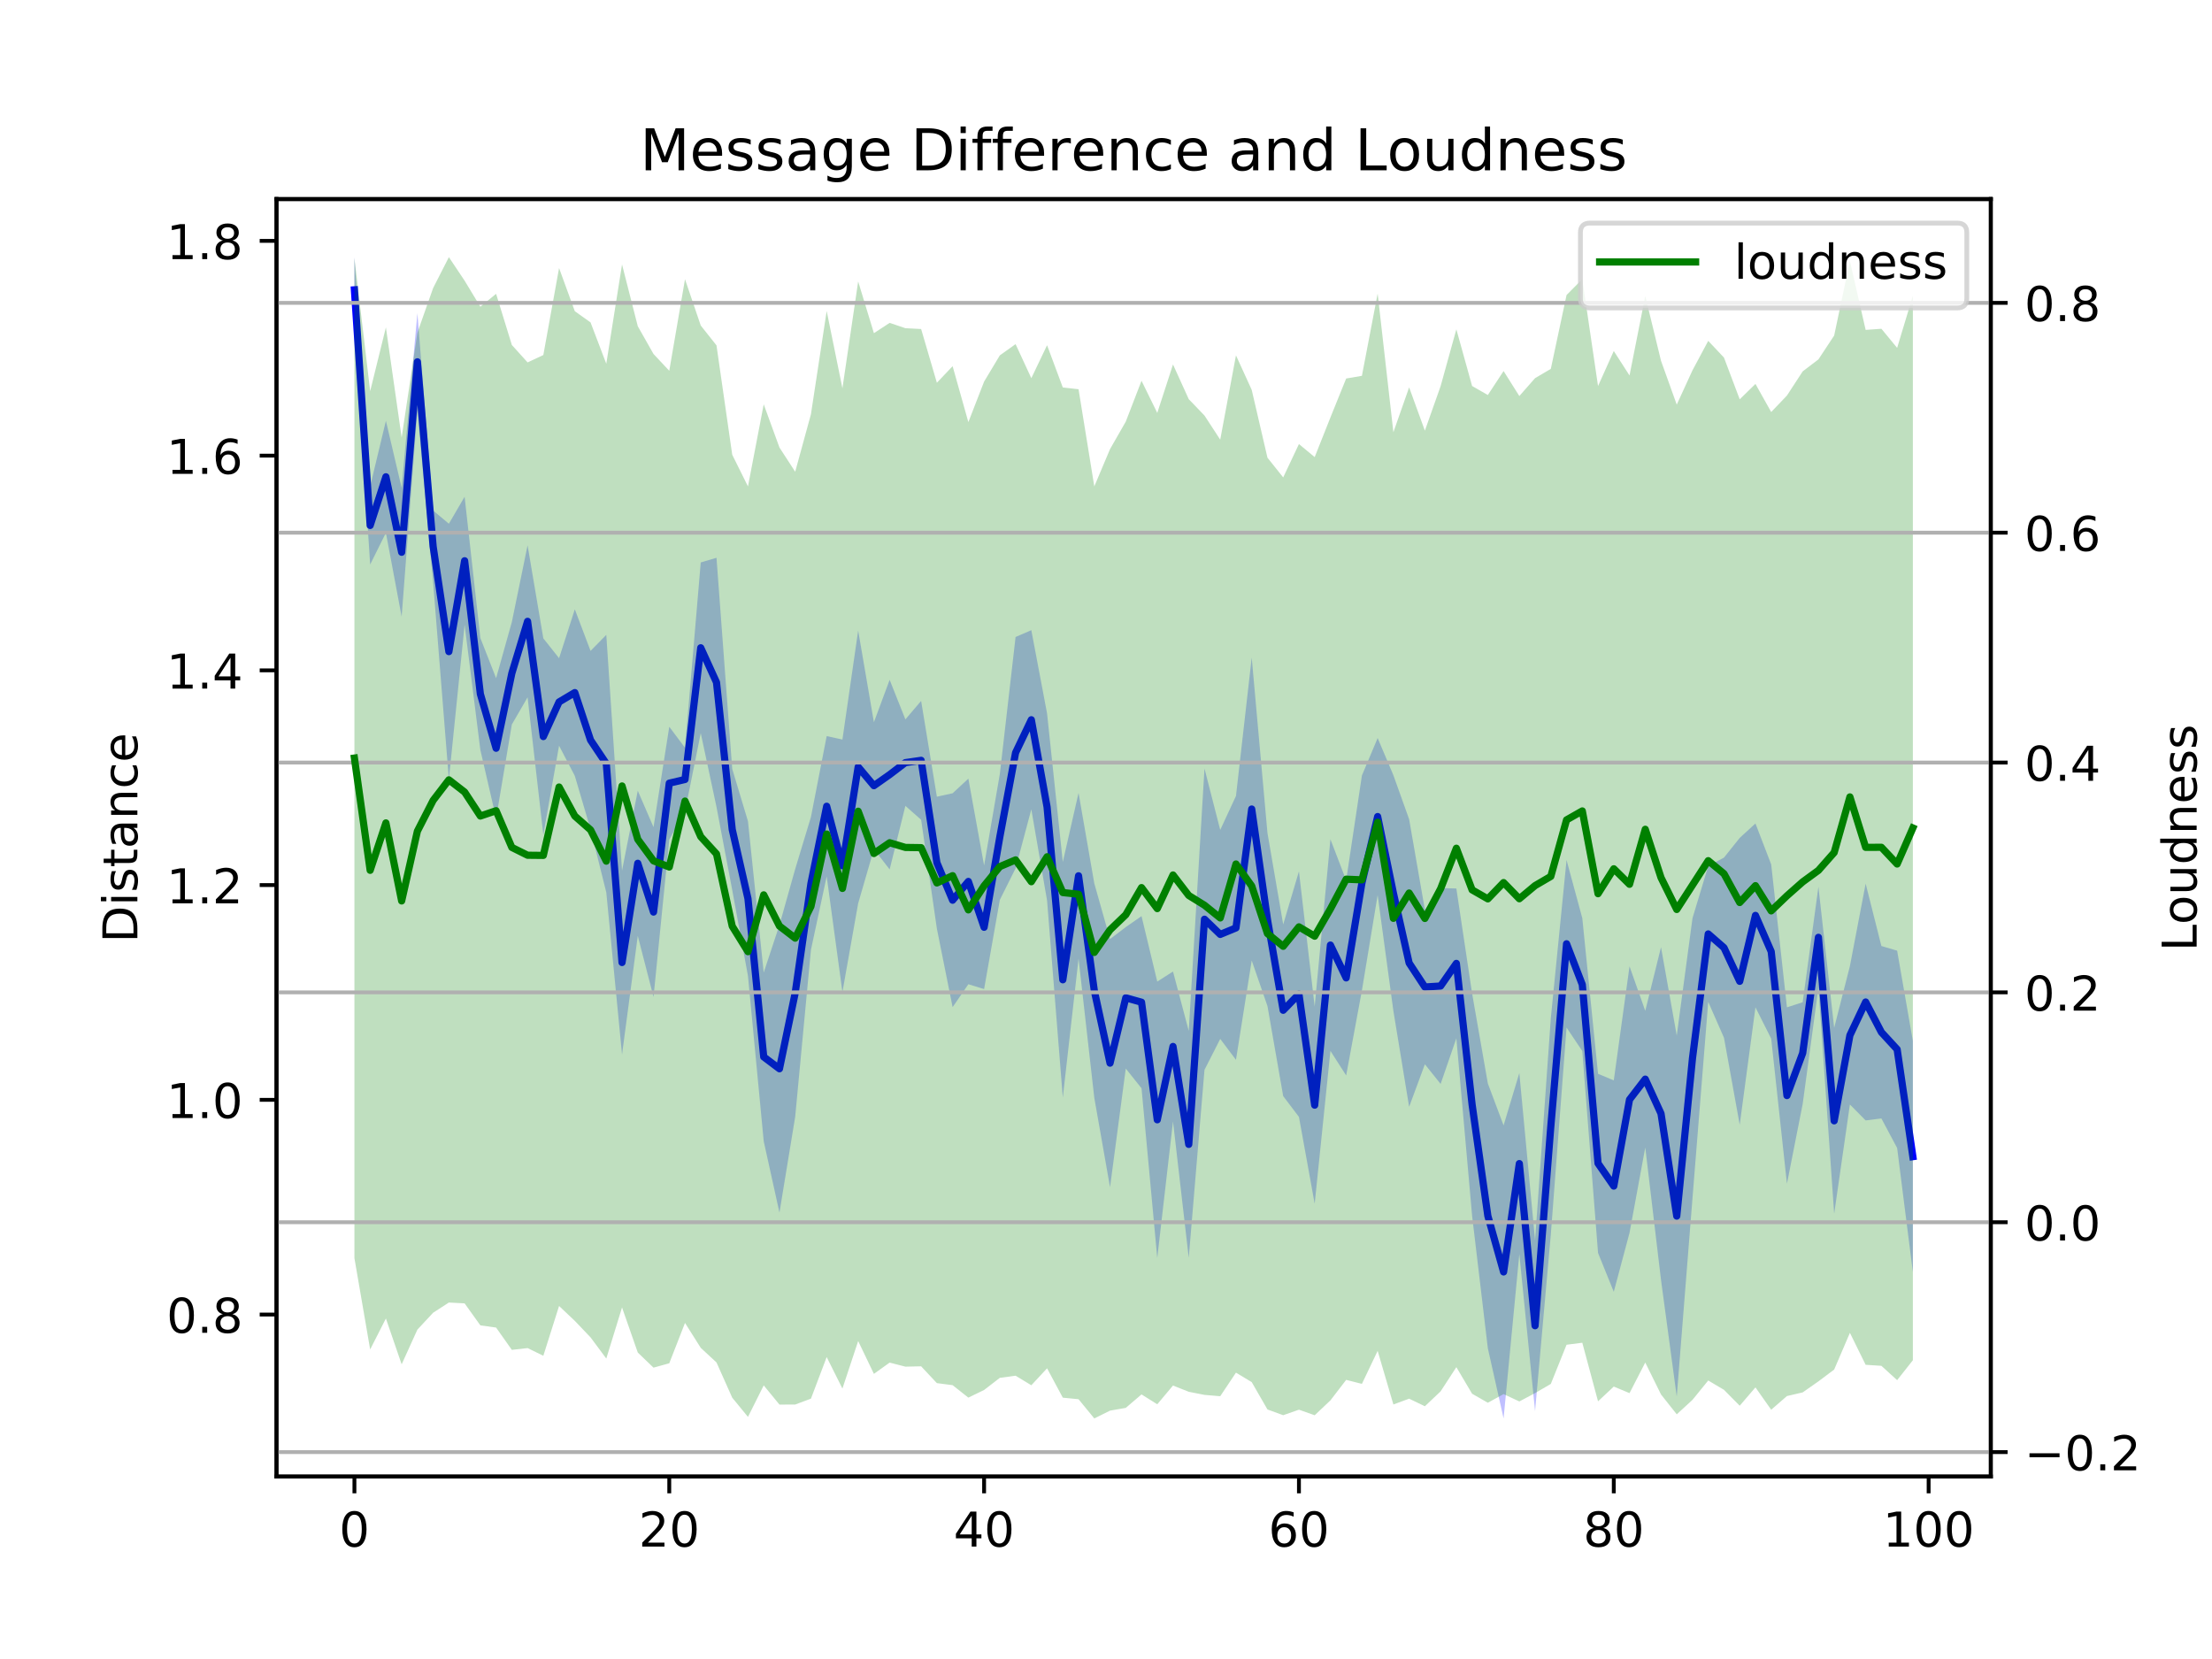 <?xml version="1.0" encoding="utf-8" standalone="no"?>
<!DOCTYPE svg PUBLIC "-//W3C//DTD SVG 1.1//EN"
  "http://www.w3.org/Graphics/SVG/1.1/DTD/svg11.dtd">
<!-- Created with matplotlib (https://matplotlib.org/) -->
<svg height="345.6pt" version="1.1" viewBox="0 0 460.8 345.6" width="460.8pt" xmlns="http://www.w3.org/2000/svg" xmlns:xlink="http://www.w3.org/1999/xlink">
 <defs>
  <style type="text/css">
*{stroke-linecap:butt;stroke-linejoin:round;}
  </style>
 </defs>
 <g id="figure_1">
  <g id="patch_1">
   <path d="M 0 345.6 
L 460.8 345.6 
L 460.8 0 
L 0 0 
z
" style="fill:#ffffff;"/>
  </g>
  <g id="axes_1">
   <g id="patch_2">
    <path d="M 57.6 307.584 
L 414.72 307.584 
L 414.72 41.472 
L 57.6 41.472 
z
" style="fill:#ffffff;"/>
   </g>
   <g id="PolyCollection_1">
    <path clip-path="url(#p9d0e9acec6)" d="M 73.833 53.568 
L 73.833 67.189 
L 77.112 117.603 
L 80.391 110.997 
L 83.671 128.467 
L 86.95 85.515 
L 90.229 121.349 
L 93.509 162.383 
L 96.788 130.153 
L 100.067 156.228 
L 103.347 170.471 
L 106.626 150.924 
L 109.905 145.268 
L 113.185 173.902 
L 116.464 155.349 
L 119.743 161.628 
L 123.023 172.76 
L 126.302 185.908 
L 129.581 219.672 
L 132.861 194.96 
L 136.14 207.685 
L 139.42 174.902 
L 142.699 168.995 
L 145.978 152.724 
L 149.258 168.1 
L 152.537 185.427 
L 155.816 203.319 
L 159.096 237.744 
L 162.375 252.606 
L 165.654 232.635 
L 168.934 197.868 
L 172.213 182.568 
L 175.492 206.659 
L 178.772 188.189 
L 182.051 176.899 
L 185.33 181.116 
L 188.61 167.877 
L 191.889 170.772 
L 195.168 193.457 
L 198.448 209.807 
L 201.727 205.037 
L 205.006 206.04 
L 208.286 187.45 
L 211.565 180.895 
L 214.844 168.602 
L 218.124 187.603 
L 221.403 228.643 
L 224.682 199.711 
L 227.962 228.708 
L 231.241 247.323 
L 234.52 222.598 
L 237.8 226.711 
L 241.079 262.07 
L 244.358 233.614 
L 247.638 262.032 
L 250.917 222.874 
L 254.196 216.424 
L 257.476 220.788 
L 260.755 200.089 
L 264.034 209.581 
L 267.314 228.344 
L 270.593 232.671 
L 273.872 250.768 
L 277.152 218.918 
L 280.431 224.041 
L 283.71 206.338 
L 286.99 186.453 
L 290.269 210.606 
L 293.548 230.574 
L 296.828 221.709 
L 300.107 225.804 
L 303.386 216.298 
L 306.666 253.267 
L 309.945 280.874 
L 313.224 295.488 
L 316.504 261.26 
L 319.783 293.948 
L 323.062 257.198 
L 326.342 214.061 
L 329.621 218.95 
L 332.9 261.012 
L 336.18 269.102 
L 339.459 256.833 
L 342.739 239.036 
L 346.018 266.636 
L 349.297 290.937 
L 352.577 249.606 
L 355.856 208.707 
L 359.135 216.182 
L 362.415 234.308 
L 365.694 209.85 
L 368.973 216.373 
L 372.253 246.597 
L 375.532 229.979 
L 378.811 205.801 
L 382.091 252.858 
L 385.37 230.085 
L 388.649 233.405 
L 391.929 232.995 
L 395.208 239.152 
L 398.487 265.021 
L 398.487 216.876 
L 398.487 216.876 
L 395.208 198.039 
L 391.929 197.071 
L 388.649 184.072 
L 385.37 201.25 
L 382.091 214.118 
L 378.811 184.726 
L 375.532 208.783 
L 372.253 209.848 
L 368.973 180.075 
L 365.694 171.542 
L 362.415 174.547 
L 359.135 178.654 
L 355.856 180.405 
L 352.577 191.271 
L 349.297 215.724 
L 346.018 197.309 
L 342.739 210.572 
L 339.459 201.305 
L 336.18 225.062 
L 332.9 223.687 
L 329.621 191.271 
L 326.342 179.154 
L 323.062 212.126 
L 319.783 258.395 
L 316.504 223.532 
L 313.224 234.44 
L 309.945 225.702 
L 306.666 206.95 
L 303.386 185.089 
L 300.107 184.999 
L 296.828 189.513 
L 293.548 170.662 
L 290.269 161.493 
L 286.99 153.75 
L 283.71 161.551 
L 280.431 183.385 
L 277.152 174.83 
L 273.872 209.676 
L 270.593 181.518 
L 267.314 192.573 
L 264.034 173.515 
L 260.755 136.987 
L 257.476 165.816 
L 254.196 172.89 
L 250.917 160.102 
L 247.638 214.757 
L 244.358 202.386 
L 241.079 204.476 
L 237.8 190.842 
L 234.52 193.129 
L 231.241 195.623 
L 227.962 184.029 
L 224.682 165.174 
L 221.403 179.57 
L 218.124 148.627 
L 214.844 131.277 
L 211.565 132.696 
L 208.286 161.209 
L 205.006 180.298 
L 201.727 162.203 
L 198.448 165.25 
L 195.168 165.968 
L 191.889 146.01 
L 188.61 149.861 
L 185.33 141.62 
L 182.051 150.447 
L 178.772 131.349 
L 175.492 154.06 
L 172.213 153.341 
L 168.934 170.196 
L 165.654 181.033 
L 162.375 192.684 
L 159.096 202.596 
L 155.816 171.078 
L 152.537 160.171 
L 149.258 116.194 
L 145.978 117.168 
L 142.699 155.764 
L 139.42 151.396 
L 136.14 172.308 
L 132.861 164.716 
L 129.581 181.345 
L 126.302 132.253 
L 123.023 135.591 
L 119.743 126.929 
L 116.464 137.113 
L 113.185 132.976 
L 109.905 113.6 
L 106.626 129.574 
L 103.347 141.271 
L 100.067 132.905 
L 96.788 103.482 
L 93.509 109.1 
L 90.229 106.355 
L 86.95 65.239 
L 83.671 101.619 
L 80.391 87.655 
L 77.112 101.317 
L 73.833 53.568 
z
" style="fill:#0000ff;fill-opacity:0.25;"/>
   </g>
   <g id="matplotlib.axis_1">
    <g id="xtick_1">
     <g id="line2d_1">
      <defs>
       <path d="M 0 0 
L 0 3.5 
" id="m30be499cae" style="stroke:#000000;stroke-width:0.8;"/>
      </defs>
      <g>
       <use style="stroke:#000000;stroke-width:0.8;" x="73.833" xlink:href="#m30be499cae" y="307.584"/>
      </g>
     </g>
     <g id="text_1">
      <!-- 0 -->
      <defs>
       <path d="M 31.781 66.406 
Q 24.172 66.406 20.328 58.906 
Q 16.5 51.422 16.5 36.375 
Q 16.5 21.391 20.328 13.891 
Q 24.172 6.391 31.781 6.391 
Q 39.453 6.391 43.281 13.891 
Q 47.125 21.391 47.125 36.375 
Q 47.125 51.422 43.281 58.906 
Q 39.453 66.406 31.781 66.406 
z
M 31.781 74.219 
Q 44.047 74.219 50.516 64.516 
Q 56.984 54.828 56.984 36.375 
Q 56.984 17.969 50.516 8.266 
Q 44.047 -1.422 31.781 -1.422 
Q 19.531 -1.422 13.062 8.266 
Q 6.594 17.969 6.594 36.375 
Q 6.594 54.828 13.062 64.516 
Q 19.531 74.219 31.781 74.219 
z
" id="DejaVuSans-48"/>
      </defs>
      <g transform="translate(70.651 322.182)scale(0.1 -0.1)">
       <use xlink:href="#DejaVuSans-48"/>
      </g>
     </g>
    </g>
    <g id="xtick_2">
     <g id="line2d_2">
      <g>
       <use style="stroke:#000000;stroke-width:0.8;" x="139.42" xlink:href="#m30be499cae" y="307.584"/>
      </g>
     </g>
     <g id="text_2">
      <!-- 20 -->
      <defs>
       <path d="M 19.188 8.297 
L 53.609 8.297 
L 53.609 0 
L 7.328 0 
L 7.328 8.297 
Q 12.938 14.109 22.625 23.891 
Q 32.328 33.688 34.812 36.531 
Q 39.547 41.844 41.422 45.531 
Q 43.312 49.219 43.312 52.781 
Q 43.312 58.594 39.234 62.25 
Q 35.156 65.922 28.609 65.922 
Q 23.969 65.922 18.812 64.312 
Q 13.672 62.703 7.812 59.422 
L 7.812 69.391 
Q 13.766 71.781 18.938 73 
Q 24.125 74.219 28.422 74.219 
Q 39.75 74.219 46.484 68.547 
Q 53.219 62.891 53.219 53.422 
Q 53.219 48.922 51.531 44.891 
Q 49.859 40.875 45.406 35.406 
Q 44.188 33.984 37.641 27.219 
Q 31.109 20.453 19.188 8.297 
z
" id="DejaVuSans-50"/>
      </defs>
      <g transform="translate(133.057 322.182)scale(0.1 -0.1)">
       <use xlink:href="#DejaVuSans-50"/>
       <use x="63.623" xlink:href="#DejaVuSans-48"/>
      </g>
     </g>
    </g>
    <g id="xtick_3">
     <g id="line2d_3">
      <g>
       <use style="stroke:#000000;stroke-width:0.8;" x="205.006" xlink:href="#m30be499cae" y="307.584"/>
      </g>
     </g>
     <g id="text_3">
      <!-- 40 -->
      <defs>
       <path d="M 37.797 64.312 
L 12.891 25.391 
L 37.797 25.391 
z
M 35.203 72.906 
L 47.609 72.906 
L 47.609 25.391 
L 58.016 25.391 
L 58.016 17.188 
L 47.609 17.188 
L 47.609 0 
L 37.797 0 
L 37.797 17.188 
L 4.891 17.188 
L 4.891 26.703 
z
" id="DejaVuSans-52"/>
      </defs>
      <g transform="translate(198.644 322.182)scale(0.1 -0.1)">
       <use xlink:href="#DejaVuSans-52"/>
       <use x="63.623" xlink:href="#DejaVuSans-48"/>
      </g>
     </g>
    </g>
    <g id="xtick_4">
     <g id="line2d_4">
      <g>
       <use style="stroke:#000000;stroke-width:0.8;" x="270.593" xlink:href="#m30be499cae" y="307.584"/>
      </g>
     </g>
     <g id="text_4">
      <!-- 60 -->
      <defs>
       <path d="M 33.016 40.375 
Q 26.375 40.375 22.484 35.828 
Q 18.609 31.297 18.609 23.391 
Q 18.609 15.531 22.484 10.953 
Q 26.375 6.391 33.016 6.391 
Q 39.656 6.391 43.531 10.953 
Q 47.406 15.531 47.406 23.391 
Q 47.406 31.297 43.531 35.828 
Q 39.656 40.375 33.016 40.375 
z
M 52.594 71.297 
L 52.594 62.312 
Q 48.875 64.062 45.094 64.984 
Q 41.312 65.922 37.594 65.922 
Q 27.828 65.922 22.672 59.328 
Q 17.531 52.734 16.797 39.406 
Q 19.672 43.656 24.016 45.922 
Q 28.375 48.188 33.594 48.188 
Q 44.578 48.188 50.953 41.516 
Q 57.328 34.859 57.328 23.391 
Q 57.328 12.156 50.688 5.359 
Q 44.047 -1.422 33.016 -1.422 
Q 20.359 -1.422 13.672 8.266 
Q 6.984 17.969 6.984 36.375 
Q 6.984 53.656 15.188 63.938 
Q 23.391 74.219 37.203 74.219 
Q 40.922 74.219 44.703 73.484 
Q 48.484 72.75 52.594 71.297 
z
" id="DejaVuSans-54"/>
      </defs>
      <g transform="translate(264.231 322.182)scale(0.1 -0.1)">
       <use xlink:href="#DejaVuSans-54"/>
       <use x="63.623" xlink:href="#DejaVuSans-48"/>
      </g>
     </g>
    </g>
    <g id="xtick_5">
     <g id="line2d_5">
      <g>
       <use style="stroke:#000000;stroke-width:0.8;" x="336.18" xlink:href="#m30be499cae" y="307.584"/>
      </g>
     </g>
     <g id="text_5">
      <!-- 80 -->
      <defs>
       <path d="M 31.781 34.625 
Q 24.75 34.625 20.719 30.859 
Q 16.703 27.094 16.703 20.516 
Q 16.703 13.922 20.719 10.156 
Q 24.75 6.391 31.781 6.391 
Q 38.812 6.391 42.859 10.172 
Q 46.922 13.969 46.922 20.516 
Q 46.922 27.094 42.891 30.859 
Q 38.875 34.625 31.781 34.625 
z
M 21.922 38.812 
Q 15.578 40.375 12.031 44.719 
Q 8.5 49.078 8.5 55.328 
Q 8.5 64.062 14.719 69.141 
Q 20.953 74.219 31.781 74.219 
Q 42.672 74.219 48.875 69.141 
Q 55.078 64.062 55.078 55.328 
Q 55.078 49.078 51.531 44.719 
Q 48 40.375 41.703 38.812 
Q 48.828 37.156 52.797 32.312 
Q 56.781 27.484 56.781 20.516 
Q 56.781 9.906 50.312 4.234 
Q 43.844 -1.422 31.781 -1.422 
Q 19.734 -1.422 13.25 4.234 
Q 6.781 9.906 6.781 20.516 
Q 6.781 27.484 10.781 32.312 
Q 14.797 37.156 21.922 38.812 
z
M 18.312 54.391 
Q 18.312 48.734 21.844 45.562 
Q 25.391 42.391 31.781 42.391 
Q 38.141 42.391 41.719 45.562 
Q 45.312 48.734 45.312 54.391 
Q 45.312 60.062 41.719 63.234 
Q 38.141 66.406 31.781 66.406 
Q 25.391 66.406 21.844 63.234 
Q 18.312 60.062 18.312 54.391 
z
" id="DejaVuSans-56"/>
      </defs>
      <g transform="translate(329.817 322.182)scale(0.1 -0.1)">
       <use xlink:href="#DejaVuSans-56"/>
       <use x="63.623" xlink:href="#DejaVuSans-48"/>
      </g>
     </g>
    </g>
    <g id="xtick_6">
     <g id="line2d_6">
      <g>
       <use style="stroke:#000000;stroke-width:0.8;" x="401.767" xlink:href="#m30be499cae" y="307.584"/>
      </g>
     </g>
     <g id="text_6">
      <!-- 100 -->
      <defs>
       <path d="M 12.406 8.297 
L 28.516 8.297 
L 28.516 63.922 
L 10.984 60.406 
L 10.984 69.391 
L 28.422 72.906 
L 38.281 72.906 
L 38.281 8.297 
L 54.391 8.297 
L 54.391 0 
L 12.406 0 
z
" id="DejaVuSans-49"/>
      </defs>
      <g transform="translate(392.223 322.182)scale(0.1 -0.1)">
       <use xlink:href="#DejaVuSans-49"/>
       <use x="63.623" xlink:href="#DejaVuSans-48"/>
       <use x="127.246" xlink:href="#DejaVuSans-48"/>
      </g>
     </g>
    </g>
   </g>
   <g id="matplotlib.axis_2">
    <g id="ytick_1">
     <g id="line2d_7">
      <defs>
       <path d="M 0 0 
L -3.5 0 
" id="mf576e803da" style="stroke:#000000;stroke-width:0.8;"/>
      </defs>
      <g>
       <use style="stroke:#000000;stroke-width:0.8;" x="57.6" xlink:href="#mf576e803da" y="273.846"/>
      </g>
     </g>
     <g id="text_7">
      <!-- 0.8 -->
      <defs>
       <path d="M 10.688 12.406 
L 21 12.406 
L 21 0 
L 10.688 0 
z
" id="DejaVuSans-46"/>
      </defs>
      <g transform="translate(34.697 277.645)scale(0.1 -0.1)">
       <use xlink:href="#DejaVuSans-48"/>
       <use x="63.623" xlink:href="#DejaVuSans-46"/>
       <use x="95.41" xlink:href="#DejaVuSans-56"/>
      </g>
     </g>
    </g>
    <g id="ytick_2">
     <g id="line2d_8">
      <g>
       <use style="stroke:#000000;stroke-width:0.8;" x="57.6" xlink:href="#mf576e803da" y="229.113"/>
      </g>
     </g>
     <g id="text_8">
      <!-- 1.0 -->
      <g transform="translate(34.697 232.912)scale(0.1 -0.1)">
       <use xlink:href="#DejaVuSans-49"/>
       <use x="63.623" xlink:href="#DejaVuSans-46"/>
       <use x="95.41" xlink:href="#DejaVuSans-48"/>
      </g>
     </g>
    </g>
    <g id="ytick_3">
     <g id="line2d_9">
      <g>
       <use style="stroke:#000000;stroke-width:0.8;" x="57.6" xlink:href="#mf576e803da" y="184.38"/>
      </g>
     </g>
     <g id="text_9">
      <!-- 1.2 -->
      <g transform="translate(34.697 188.179)scale(0.1 -0.1)">
       <use xlink:href="#DejaVuSans-49"/>
       <use x="63.623" xlink:href="#DejaVuSans-46"/>
       <use x="95.41" xlink:href="#DejaVuSans-50"/>
      </g>
     </g>
    </g>
    <g id="ytick_4">
     <g id="line2d_10">
      <g>
       <use style="stroke:#000000;stroke-width:0.8;" x="57.6" xlink:href="#mf576e803da" y="139.647"/>
      </g>
     </g>
     <g id="text_10">
      <!-- 1.4 -->
      <g transform="translate(34.697 143.446)scale(0.1 -0.1)">
       <use xlink:href="#DejaVuSans-49"/>
       <use x="63.623" xlink:href="#DejaVuSans-46"/>
       <use x="95.41" xlink:href="#DejaVuSans-52"/>
      </g>
     </g>
    </g>
    <g id="ytick_5">
     <g id="line2d_11">
      <g>
       <use style="stroke:#000000;stroke-width:0.8;" x="57.6" xlink:href="#mf576e803da" y="94.914"/>
      </g>
     </g>
     <g id="text_11">
      <!-- 1.6 -->
      <g transform="translate(34.697 98.713)scale(0.1 -0.1)">
       <use xlink:href="#DejaVuSans-49"/>
       <use x="63.623" xlink:href="#DejaVuSans-46"/>
       <use x="95.41" xlink:href="#DejaVuSans-54"/>
      </g>
     </g>
    </g>
    <g id="ytick_6">
     <g id="line2d_12">
      <g>
       <use style="stroke:#000000;stroke-width:0.8;" x="57.6" xlink:href="#mf576e803da" y="50.181"/>
      </g>
     </g>
     <g id="text_12">
      <!-- 1.8 -->
      <g transform="translate(34.697 53.98)scale(0.1 -0.1)">
       <use xlink:href="#DejaVuSans-49"/>
       <use x="63.623" xlink:href="#DejaVuSans-46"/>
       <use x="95.41" xlink:href="#DejaVuSans-56"/>
      </g>
     </g>
    </g>
    <g id="text_13">
     <!-- Distance -->
     <defs>
      <path d="M 19.672 64.797 
L 19.672 8.109 
L 31.594 8.109 
Q 46.688 8.109 53.688 14.938 
Q 60.688 21.781 60.688 36.531 
Q 60.688 51.172 53.688 57.984 
Q 46.688 64.797 31.594 64.797 
z
M 9.812 72.906 
L 30.078 72.906 
Q 51.266 72.906 61.172 64.094 
Q 71.094 55.281 71.094 36.531 
Q 71.094 17.672 61.125 8.828 
Q 51.172 0 30.078 0 
L 9.812 0 
z
" id="DejaVuSans-68"/>
      <path d="M 9.422 54.688 
L 18.406 54.688 
L 18.406 0 
L 9.422 0 
z
M 9.422 75.984 
L 18.406 75.984 
L 18.406 64.594 
L 9.422 64.594 
z
" id="DejaVuSans-105"/>
      <path d="M 44.281 53.078 
L 44.281 44.578 
Q 40.484 46.531 36.375 47.5 
Q 32.281 48.484 27.875 48.484 
Q 21.188 48.484 17.844 46.438 
Q 14.5 44.391 14.5 40.281 
Q 14.5 37.156 16.891 35.375 
Q 19.281 33.594 26.516 31.984 
L 29.594 31.297 
Q 39.156 29.25 43.188 25.516 
Q 47.219 21.781 47.219 15.094 
Q 47.219 7.469 41.188 3.016 
Q 35.156 -1.422 24.609 -1.422 
Q 20.219 -1.422 15.453 -0.562 
Q 10.688 0.297 5.422 2 
L 5.422 11.281 
Q 10.406 8.688 15.234 7.391 
Q 20.062 6.109 24.812 6.109 
Q 31.156 6.109 34.562 8.281 
Q 37.984 10.453 37.984 14.406 
Q 37.984 18.062 35.516 20.016 
Q 33.062 21.969 24.703 23.781 
L 21.578 24.516 
Q 13.234 26.266 9.516 29.906 
Q 5.812 33.547 5.812 39.891 
Q 5.812 47.609 11.281 51.797 
Q 16.75 56 26.812 56 
Q 31.781 56 36.172 55.266 
Q 40.578 54.547 44.281 53.078 
z
" id="DejaVuSans-115"/>
      <path d="M 18.312 70.219 
L 18.312 54.688 
L 36.812 54.688 
L 36.812 47.703 
L 18.312 47.703 
L 18.312 18.016 
Q 18.312 11.328 20.141 9.422 
Q 21.969 7.516 27.594 7.516 
L 36.812 7.516 
L 36.812 0 
L 27.594 0 
Q 17.188 0 13.234 3.875 
Q 9.281 7.766 9.281 18.016 
L 9.281 47.703 
L 2.688 47.703 
L 2.688 54.688 
L 9.281 54.688 
L 9.281 70.219 
z
" id="DejaVuSans-116"/>
      <path d="M 34.281 27.484 
Q 23.391 27.484 19.188 25 
Q 14.984 22.516 14.984 16.5 
Q 14.984 11.719 18.141 8.906 
Q 21.297 6.109 26.703 6.109 
Q 34.188 6.109 38.703 11.406 
Q 43.219 16.703 43.219 25.484 
L 43.219 27.484 
z
M 52.203 31.203 
L 52.203 0 
L 43.219 0 
L 43.219 8.297 
Q 40.141 3.328 35.547 0.953 
Q 30.953 -1.422 24.312 -1.422 
Q 15.922 -1.422 10.953 3.297 
Q 6 8.016 6 15.922 
Q 6 25.141 12.172 29.828 
Q 18.359 34.516 30.609 34.516 
L 43.219 34.516 
L 43.219 35.406 
Q 43.219 41.609 39.141 45 
Q 35.062 48.391 27.688 48.391 
Q 23 48.391 18.547 47.266 
Q 14.109 46.141 10.016 43.891 
L 10.016 52.203 
Q 14.938 54.109 19.578 55.047 
Q 24.219 56 28.609 56 
Q 40.484 56 46.344 49.844 
Q 52.203 43.703 52.203 31.203 
z
" id="DejaVuSans-97"/>
      <path d="M 54.891 33.016 
L 54.891 0 
L 45.906 0 
L 45.906 32.719 
Q 45.906 40.484 42.875 44.328 
Q 39.844 48.188 33.797 48.188 
Q 26.516 48.188 22.312 43.547 
Q 18.109 38.922 18.109 30.906 
L 18.109 0 
L 9.078 0 
L 9.078 54.688 
L 18.109 54.688 
L 18.109 46.188 
Q 21.344 51.125 25.703 53.562 
Q 30.078 56 35.797 56 
Q 45.219 56 50.047 50.172 
Q 54.891 44.344 54.891 33.016 
z
" id="DejaVuSans-110"/>
      <path d="M 48.781 52.594 
L 48.781 44.188 
Q 44.969 46.297 41.141 47.344 
Q 37.312 48.391 33.406 48.391 
Q 24.656 48.391 19.812 42.844 
Q 14.984 37.312 14.984 27.297 
Q 14.984 17.281 19.812 11.734 
Q 24.656 6.203 33.406 6.203 
Q 37.312 6.203 41.141 7.25 
Q 44.969 8.297 48.781 10.406 
L 48.781 2.094 
Q 45.016 0.344 40.984 -0.531 
Q 36.969 -1.422 32.422 -1.422 
Q 20.062 -1.422 12.781 6.344 
Q 5.516 14.109 5.516 27.297 
Q 5.516 40.672 12.859 48.328 
Q 20.219 56 33.016 56 
Q 37.156 56 41.109 55.141 
Q 45.062 54.297 48.781 52.594 
z
" id="DejaVuSans-99"/>
      <path d="M 56.203 29.594 
L 56.203 25.203 
L 14.891 25.203 
Q 15.484 15.922 20.484 11.062 
Q 25.484 6.203 34.422 6.203 
Q 39.594 6.203 44.453 7.469 
Q 49.312 8.734 54.109 11.281 
L 54.109 2.781 
Q 49.266 0.734 44.188 -0.344 
Q 39.109 -1.422 33.891 -1.422 
Q 20.797 -1.422 13.156 6.188 
Q 5.516 13.812 5.516 26.812 
Q 5.516 40.234 12.766 48.109 
Q 20.016 56 32.328 56 
Q 43.359 56 49.781 48.891 
Q 56.203 41.797 56.203 29.594 
z
M 47.219 32.234 
Q 47.125 39.594 43.094 43.984 
Q 39.062 48.391 32.422 48.391 
Q 24.906 48.391 20.391 44.141 
Q 15.875 39.891 15.188 32.172 
z
" id="DejaVuSans-101"/>
     </defs>
     <g transform="translate(28.617 196.391)rotate(-90)scale(0.1 -0.1)">
      <use xlink:href="#DejaVuSans-68"/>
      <use x="77.002" xlink:href="#DejaVuSans-105"/>
      <use x="104.785" xlink:href="#DejaVuSans-115"/>
      <use x="156.885" xlink:href="#DejaVuSans-116"/>
      <use x="196.094" xlink:href="#DejaVuSans-97"/>
      <use x="257.373" xlink:href="#DejaVuSans-110"/>
      <use x="320.752" xlink:href="#DejaVuSans-99"/>
      <use x="375.732" xlink:href="#DejaVuSans-101"/>
     </g>
    </g>
   </g>
   <g id="line2d_13">
    <path clip-path="url(#p9d0e9acec6)" d="M 73.833 60.379 
L 77.112 109.46 
L 80.391 99.326 
L 83.671 115.043 
L 86.95 75.377 
L 90.229 113.852 
L 93.509 135.742 
L 96.788 116.818 
L 100.067 144.566 
L 103.347 155.871 
L 106.626 140.249 
L 109.905 129.434 
L 113.185 153.439 
L 116.464 146.231 
L 119.743 144.278 
L 123.023 154.176 
L 126.302 159.08 
L 129.581 200.508 
L 132.861 179.838 
L 136.14 189.997 
L 139.42 163.149 
L 142.699 162.38 
L 145.978 134.946 
L 149.258 142.147 
L 152.537 172.799 
L 155.816 187.198 
L 159.096 220.17 
L 162.375 222.645 
L 165.654 206.834 
L 168.934 184.032 
L 172.213 167.955 
L 175.492 180.36 
L 178.772 159.769 
L 182.051 163.673 
L 185.33 161.368 
L 188.61 158.869 
L 191.889 158.391 
L 195.168 179.712 
L 198.448 187.529 
L 201.727 183.62 
L 205.006 193.169 
L 208.286 174.329 
L 211.565 156.796 
L 214.844 149.94 
L 218.124 168.115 
L 221.403 204.106 
L 224.682 182.443 
L 227.962 206.368 
L 231.241 221.473 
L 234.52 207.864 
L 237.8 208.777 
L 241.079 233.273 
L 244.358 218 
L 247.638 238.395 
L 250.917 191.488 
L 254.196 194.657 
L 257.476 193.302 
L 260.755 168.538 
L 264.034 191.548 
L 267.314 210.459 
L 270.593 207.095 
L 273.872 230.222 
L 277.152 196.874 
L 280.431 203.713 
L 283.71 183.945 
L 286.99 170.101 
L 290.269 186.049 
L 293.548 200.618 
L 296.828 205.611 
L 300.107 205.402 
L 303.386 200.694 
L 306.666 230.109 
L 309.945 253.288 
L 313.224 264.964 
L 316.504 242.396 
L 319.783 276.171 
L 323.062 234.662 
L 326.342 196.607 
L 329.621 205.111 
L 332.9 242.349 
L 336.18 247.082 
L 339.459 229.069 
L 342.739 224.804 
L 346.018 231.973 
L 349.297 253.33 
L 352.577 220.439 
L 355.856 194.556 
L 359.135 197.418 
L 362.415 204.427 
L 365.694 190.696 
L 368.973 198.224 
L 372.253 228.223 
L 375.532 219.381 
L 378.811 195.264 
L 382.091 233.488 
L 385.37 215.668 
L 388.649 208.738 
L 391.929 215.033 
L 395.208 218.596 
L 398.487 240.949 
" style="fill:none;stroke:#0000ff;stroke-linecap:square;stroke-width:1.5;"/>
   </g>
   <g id="patch_3">
    <path d="M 57.6 307.584 
L 57.6 41.472 
" style="fill:none;stroke:#000000;stroke-linecap:square;stroke-linejoin:miter;stroke-width:0.8;"/>
   </g>
   <g id="patch_4">
    <path d="M 414.72 307.584 
L 414.72 41.472 
" style="fill:none;stroke:#000000;stroke-linecap:square;stroke-linejoin:miter;stroke-width:0.8;"/>
   </g>
   <g id="patch_5">
    <path d="M 57.6 307.584 
L 414.72 307.584 
" style="fill:none;stroke:#000000;stroke-linecap:square;stroke-linejoin:miter;stroke-width:0.8;"/>
   </g>
   <g id="patch_6">
    <path d="M 57.6 41.472 
L 414.72 41.472 
" style="fill:none;stroke:#000000;stroke-linecap:square;stroke-linejoin:miter;stroke-width:0.8;"/>
   </g>
  </g>
  <g id="axes_2">
   <g id="PolyCollection_2">
    <path clip-path="url(#p9d0e9acec6)" d="M 73.833 53.753 
L 73.833 262.092 
L 77.112 281.116 
L 80.391 274.661 
L 83.671 284.215 
L 86.95 276.984 
L 90.229 273.463 
L 93.509 271.341 
L 96.788 271.516 
L 100.067 276.096 
L 103.347 276.558 
L 106.626 281.204 
L 109.905 280.828 
L 113.185 282.431 
L 116.464 272.061 
L 119.743 275.16 
L 123.023 278.6 
L 126.302 283.009 
L 129.581 272.365 
L 132.861 281.758 
L 136.14 284.907 
L 139.42 283.995 
L 142.699 275.589 
L 145.978 280.781 
L 149.258 283.821 
L 152.537 291.163 
L 155.816 295.166 
L 159.096 288.602 
L 162.375 292.599 
L 165.654 292.589 
L 168.934 291.362 
L 172.213 282.704 
L 175.492 289.263 
L 178.772 279.362 
L 182.051 286.201 
L 185.33 283.853 
L 188.61 284.7 
L 191.889 284.626 
L 195.168 288.131 
L 198.448 288.556 
L 201.727 291.151 
L 205.006 289.558 
L 208.286 287.025 
L 211.565 286.584 
L 214.844 288.574 
L 218.124 285.046 
L 221.403 291.159 
L 224.682 291.484 
L 227.962 295.488 
L 231.241 293.86 
L 234.52 293.284 
L 237.8 290.482 
L 241.079 292.538 
L 244.358 288.628 
L 247.638 289.934 
L 250.917 290.58 
L 254.196 290.858 
L 257.476 285.945 
L 260.755 287.919 
L 264.034 293.615 
L 267.314 294.813 
L 270.593 293.663 
L 273.872 294.825 
L 277.152 291.723 
L 280.431 287.452 
L 283.71 288.285 
L 286.99 281.41 
L 290.269 292.576 
L 293.548 291.371 
L 296.828 292.947 
L 300.107 289.842 
L 303.386 284.803 
L 306.666 290.343 
L 309.945 292.217 
L 313.224 290.416 
L 316.504 291.947 
L 319.783 290.208 
L 323.062 288.298 
L 326.342 280.135 
L 329.621 279.714 
L 332.9 291.922 
L 336.18 288.846 
L 339.459 290.215 
L 342.739 283.838 
L 346.018 290.488 
L 349.297 294.63 
L 352.577 291.614 
L 355.856 287.581 
L 359.135 289.525 
L 362.415 292.838 
L 365.694 289.017 
L 368.973 293.674 
L 372.253 290.824 
L 375.532 290.06 
L 378.811 287.767 
L 382.091 285.303 
L 385.37 277.654 
L 388.649 284.312 
L 391.929 284.526 
L 395.208 287.51 
L 398.487 283.361 
L 398.487 61.608 
L 398.487 61.608 
L 395.208 72.469 
L 391.929 68.489 
L 388.649 68.723 
L 385.37 54.369 
L 382.091 69.898 
L 378.811 74.869 
L 375.532 77.366 
L 372.253 82.401 
L 368.973 85.833 
L 365.694 79.978 
L 362.415 83.184 
L 359.135 74.493 
L 355.856 71.008 
L 352.577 77.139 
L 349.297 84.293 
L 346.018 75.156 
L 342.739 61.673 
L 339.459 78.217 
L 336.18 73.118 
L 332.9 80.425 
L 329.621 58.154 
L 326.342 61.461 
L 323.062 76.845 
L 319.783 78.773 
L 316.504 82.502 
L 313.224 77.296 
L 309.945 82.287 
L 306.666 80.412 
L 303.386 68.601 
L 300.107 80.438 
L 296.828 89.715 
L 293.548 80.694 
L 290.269 90.038 
L 286.99 61.16 
L 283.71 78.289 
L 280.431 78.852 
L 277.152 86.965 
L 273.872 95.224 
L 270.593 92.502 
L 267.314 99.455 
L 264.034 95.343 
L 260.755 81.215 
L 257.476 74.027 
L 254.196 91.588 
L 250.917 86.563 
L 247.638 83.153 
L 244.358 75.926 
L 241.079 86.019 
L 237.8 79.322 
L 234.52 87.829 
L 231.241 93.558 
L 227.962 101.332 
L 224.682 81.086 
L 221.403 80.716 
L 218.124 71.915 
L 214.844 78.783 
L 211.565 71.689 
L 208.286 74.025 
L 205.006 79.493 
L 201.727 87.938 
L 198.448 76.282 
L 195.168 79.735 
L 191.889 68.538 
L 188.61 68.37 
L 185.33 67.26 
L 182.051 69.405 
L 178.772 58.63 
L 175.492 80.892 
L 172.213 64.784 
L 168.934 86.289 
L 165.654 98.273 
L 162.375 93.225 
L 159.096 84.229 
L 155.816 101.33 
L 152.537 94.728 
L 149.258 71.948 
L 145.978 67.809 
L 142.699 58.171 
L 139.42 77.235 
L 136.14 73.746 
L 132.861 67.954 
L 129.581 55.095 
L 126.302 75.777 
L 123.023 67.165 
L 119.743 64.83 
L 116.464 55.843 
L 113.185 73.962 
L 109.905 75.497 
L 106.626 71.861 
L 103.347 61.211 
L 100.067 63.893 
L 96.788 58.475 
L 93.509 53.568 
L 90.229 60.008 
L 86.95 69.303 
L 83.671 91.15 
L 80.391 68.196 
L 77.112 81.488 
L 73.833 53.753 
z
" style="fill:#008000;fill-opacity:0.25;"/>
   </g>
   <g id="matplotlib.axis_3">
    <g id="ytick_7">
     <g id="line2d_14">
      <path clip-path="url(#p9d0e9acec6)" d="M 57.6 302.495 
L 414.72 302.495 
" style="fill:none;stroke:#b0b0b0;stroke-linecap:square;stroke-width:0.8;"/>
     </g>
     <g id="line2d_15">
      <defs>
       <path d="M 0 0 
L 3.5 0 
" id="mb90db4db69" style="stroke:#000000;stroke-width:0.8;"/>
      </defs>
      <g>
       <use style="stroke:#000000;stroke-width:0.8;" x="414.72" xlink:href="#mb90db4db69" y="302.495"/>
      </g>
     </g>
     <g id="text_14">
      <!-- −0.2 -->
      <defs>
       <path d="M 10.594 35.5 
L 73.188 35.5 
L 73.188 27.203 
L 10.594 27.203 
z
" id="DejaVuSans-8722"/>
      </defs>
      <g transform="translate(421.72 306.294)scale(0.1 -0.1)">
       <use xlink:href="#DejaVuSans-8722"/>
       <use x="83.789" xlink:href="#DejaVuSans-48"/>
       <use x="147.412" xlink:href="#DejaVuSans-46"/>
       <use x="179.199" xlink:href="#DejaVuSans-50"/>
      </g>
     </g>
    </g>
    <g id="ytick_8">
     <g id="line2d_16">
      <path clip-path="url(#p9d0e9acec6)" d="M 57.6 254.614 
L 414.72 254.614 
" style="fill:none;stroke:#b0b0b0;stroke-linecap:square;stroke-width:0.8;"/>
     </g>
     <g id="line2d_17">
      <g>
       <use style="stroke:#000000;stroke-width:0.8;" x="414.72" xlink:href="#mb90db4db69" y="254.614"/>
      </g>
     </g>
     <g id="text_15">
      <!-- 0.0 -->
      <g transform="translate(421.72 258.413)scale(0.1 -0.1)">
       <use xlink:href="#DejaVuSans-48"/>
       <use x="63.623" xlink:href="#DejaVuSans-46"/>
       <use x="95.41" xlink:href="#DejaVuSans-48"/>
      </g>
     </g>
    </g>
    <g id="ytick_9">
     <g id="line2d_18">
      <path clip-path="url(#p9d0e9acec6)" d="M 57.6 206.732 
L 414.72 206.732 
" style="fill:none;stroke:#b0b0b0;stroke-linecap:square;stroke-width:0.8;"/>
     </g>
     <g id="line2d_19">
      <g>
       <use style="stroke:#000000;stroke-width:0.8;" x="414.72" xlink:href="#mb90db4db69" y="206.732"/>
      </g>
     </g>
     <g id="text_16">
      <!-- 0.2 -->
      <g transform="translate(421.72 210.532)scale(0.1 -0.1)">
       <use xlink:href="#DejaVuSans-48"/>
       <use x="63.623" xlink:href="#DejaVuSans-46"/>
       <use x="95.41" xlink:href="#DejaVuSans-50"/>
      </g>
     </g>
    </g>
    <g id="ytick_10">
     <g id="line2d_20">
      <path clip-path="url(#p9d0e9acec6)" d="M 57.6 158.851 
L 414.72 158.851 
" style="fill:none;stroke:#b0b0b0;stroke-linecap:square;stroke-width:0.8;"/>
     </g>
     <g id="line2d_21">
      <g>
       <use style="stroke:#000000;stroke-width:0.8;" x="414.72" xlink:href="#mb90db4db69" y="158.851"/>
      </g>
     </g>
     <g id="text_17">
      <!-- 0.4 -->
      <g transform="translate(421.72 162.65)scale(0.1 -0.1)">
       <use xlink:href="#DejaVuSans-48"/>
       <use x="63.623" xlink:href="#DejaVuSans-46"/>
       <use x="95.41" xlink:href="#DejaVuSans-52"/>
      </g>
     </g>
    </g>
    <g id="ytick_11">
     <g id="line2d_22">
      <path clip-path="url(#p9d0e9acec6)" d="M 57.6 110.97 
L 414.72 110.97 
" style="fill:none;stroke:#b0b0b0;stroke-linecap:square;stroke-width:0.8;"/>
     </g>
     <g id="line2d_23">
      <g>
       <use style="stroke:#000000;stroke-width:0.8;" x="414.72" xlink:href="#mb90db4db69" y="110.97"/>
      </g>
     </g>
     <g id="text_18">
      <!-- 0.6 -->
      <g transform="translate(421.72 114.769)scale(0.1 -0.1)">
       <use xlink:href="#DejaVuSans-48"/>
       <use x="63.623" xlink:href="#DejaVuSans-46"/>
       <use x="95.41" xlink:href="#DejaVuSans-54"/>
      </g>
     </g>
    </g>
    <g id="ytick_12">
     <g id="line2d_24">
      <path clip-path="url(#p9d0e9acec6)" d="M 57.6 63.088 
L 414.72 63.088 
" style="fill:none;stroke:#b0b0b0;stroke-linecap:square;stroke-width:0.8;"/>
     </g>
     <g id="line2d_25">
      <g>
       <use style="stroke:#000000;stroke-width:0.8;" x="414.72" xlink:href="#mb90db4db69" y="63.088"/>
      </g>
     </g>
     <g id="text_19">
      <!-- 0.8 -->
      <g transform="translate(421.72 66.887)scale(0.1 -0.1)">
       <use xlink:href="#DejaVuSans-48"/>
       <use x="63.623" xlink:href="#DejaVuSans-46"/>
       <use x="95.41" xlink:href="#DejaVuSans-56"/>
      </g>
     </g>
    </g>
    <g id="text_20">
     <!-- Loudness -->
     <defs>
      <path d="M 9.812 72.906 
L 19.672 72.906 
L 19.672 8.297 
L 55.172 8.297 
L 55.172 0 
L 9.812 0 
z
" id="DejaVuSans-76"/>
      <path d="M 30.609 48.391 
Q 23.391 48.391 19.188 42.75 
Q 14.984 37.109 14.984 27.297 
Q 14.984 17.484 19.156 11.844 
Q 23.344 6.203 30.609 6.203 
Q 37.797 6.203 41.984 11.859 
Q 46.188 17.531 46.188 27.297 
Q 46.188 37.016 41.984 42.703 
Q 37.797 48.391 30.609 48.391 
z
M 30.609 56 
Q 42.328 56 49.016 48.375 
Q 55.719 40.766 55.719 27.297 
Q 55.719 13.875 49.016 6.219 
Q 42.328 -1.422 30.609 -1.422 
Q 18.844 -1.422 12.172 6.219 
Q 5.516 13.875 5.516 27.297 
Q 5.516 40.766 12.172 48.375 
Q 18.844 56 30.609 56 
z
" id="DejaVuSans-111"/>
      <path d="M 8.5 21.578 
L 8.5 54.688 
L 17.484 54.688 
L 17.484 21.922 
Q 17.484 14.156 20.5 10.266 
Q 23.531 6.391 29.594 6.391 
Q 36.859 6.391 41.078 11.031 
Q 45.312 15.672 45.312 23.688 
L 45.312 54.688 
L 54.297 54.688 
L 54.297 0 
L 45.312 0 
L 45.312 8.406 
Q 42.047 3.422 37.719 1 
Q 33.406 -1.422 27.688 -1.422 
Q 18.266 -1.422 13.375 4.438 
Q 8.5 10.297 8.5 21.578 
z
M 31.109 56 
z
" id="DejaVuSans-117"/>
      <path d="M 45.406 46.391 
L 45.406 75.984 
L 54.391 75.984 
L 54.391 0 
L 45.406 0 
L 45.406 8.203 
Q 42.578 3.328 38.25 0.953 
Q 33.938 -1.422 27.875 -1.422 
Q 17.969 -1.422 11.734 6.484 
Q 5.516 14.406 5.516 27.297 
Q 5.516 40.188 11.734 48.094 
Q 17.969 56 27.875 56 
Q 33.938 56 38.25 53.625 
Q 42.578 51.266 45.406 46.391 
z
M 14.797 27.297 
Q 14.797 17.391 18.875 11.75 
Q 22.953 6.109 30.078 6.109 
Q 37.203 6.109 41.297 11.75 
Q 45.406 17.391 45.406 27.297 
Q 45.406 37.203 41.297 42.844 
Q 37.203 48.484 30.078 48.484 
Q 22.953 48.484 18.875 42.844 
Q 14.797 37.203 14.797 27.297 
z
" id="DejaVuSans-100"/>
     </defs>
     <g transform="translate(457.601 198.17)rotate(-90)scale(0.1 -0.1)">
      <use xlink:href="#DejaVuSans-76"/>
      <use x="55.697" xlink:href="#DejaVuSans-111"/>
      <use x="116.879" xlink:href="#DejaVuSans-117"/>
      <use x="180.258" xlink:href="#DejaVuSans-100"/>
      <use x="243.734" xlink:href="#DejaVuSans-110"/>
      <use x="307.113" xlink:href="#DejaVuSans-101"/>
      <use x="368.637" xlink:href="#DejaVuSans-115"/>
      <use x="420.736" xlink:href="#DejaVuSans-115"/>
     </g>
    </g>
   </g>
   <g id="line2d_26">
    <path clip-path="url(#p9d0e9acec6)" d="M 73.833 157.922 
L 77.112 181.302 
L 80.391 171.429 
L 83.671 187.683 
L 86.95 173.144 
L 90.229 166.735 
L 93.509 162.454 
L 96.788 164.995 
L 100.067 169.994 
L 103.347 168.884 
L 106.626 176.532 
L 109.905 178.162 
L 113.185 178.196 
L 116.464 163.952 
L 119.743 169.995 
L 123.023 172.883 
L 126.302 179.393 
L 129.581 163.73 
L 132.861 174.856 
L 136.14 179.326 
L 139.42 180.615 
L 142.699 166.88 
L 145.978 174.295 
L 149.258 177.885 
L 152.537 192.946 
L 155.816 198.248 
L 159.096 186.416 
L 162.375 192.912 
L 165.654 195.431 
L 168.934 188.826 
L 172.213 173.744 
L 175.492 185.077 
L 178.772 168.996 
L 182.051 177.803 
L 185.33 175.557 
L 188.61 176.535 
L 191.889 176.582 
L 195.168 183.933 
L 198.448 182.419 
L 201.727 189.545 
L 205.006 184.526 
L 208.286 180.525 
L 211.565 179.137 
L 214.844 183.678 
L 218.124 178.48 
L 221.403 185.937 
L 224.682 186.285 
L 227.962 198.41 
L 231.241 193.709 
L 234.52 190.557 
L 237.8 184.902 
L 241.079 189.279 
L 244.358 182.277 
L 247.638 186.543 
L 250.917 188.572 
L 254.196 191.223 
L 257.476 179.986 
L 260.755 184.567 
L 264.034 194.479 
L 267.314 197.134 
L 270.593 193.082 
L 273.872 195.024 
L 277.152 189.344 
L 280.431 183.152 
L 283.71 183.287 
L 286.99 171.285 
L 290.269 191.307 
L 293.548 186.032 
L 296.828 191.331 
L 300.107 185.14 
L 303.386 176.702 
L 306.666 185.377 
L 309.945 187.252 
L 313.224 183.856 
L 316.504 187.225 
L 319.783 184.49 
L 323.062 182.572 
L 326.342 170.798 
L 329.621 168.934 
L 332.9 186.174 
L 336.18 180.982 
L 339.459 184.216 
L 342.739 172.755 
L 346.018 182.822 
L 349.297 189.461 
L 352.577 184.377 
L 355.856 179.295 
L 359.135 182.009 
L 362.415 188.011 
L 365.694 184.497 
L 368.973 189.753 
L 372.253 186.613 
L 375.532 183.713 
L 378.811 181.318 
L 382.091 177.6 
L 385.37 166.012 
L 388.649 176.518 
L 391.929 176.507 
L 395.208 179.99 
L 398.487 172.484 
" style="fill:none;stroke:#008000;stroke-linecap:square;stroke-width:1.5;"/>
   </g>
   <g id="patch_7">
    <path d="M 57.6 307.584 
L 57.6 41.472 
" style="fill:none;stroke:#000000;stroke-linecap:square;stroke-linejoin:miter;stroke-width:0.8;"/>
   </g>
   <g id="patch_8">
    <path d="M 414.72 307.584 
L 414.72 41.472 
" style="fill:none;stroke:#000000;stroke-linecap:square;stroke-linejoin:miter;stroke-width:0.8;"/>
   </g>
   <g id="patch_9">
    <path d="M 57.6 307.584 
L 414.72 307.584 
" style="fill:none;stroke:#000000;stroke-linecap:square;stroke-linejoin:miter;stroke-width:0.8;"/>
   </g>
   <g id="patch_10">
    <path d="M 57.6 41.472 
L 414.72 41.472 
" style="fill:none;stroke:#000000;stroke-linecap:square;stroke-linejoin:miter;stroke-width:0.8;"/>
   </g>
   <g id="text_21">
    <!-- Message Difference and Loudness -->
    <defs>
     <path d="M 9.812 72.906 
L 24.516 72.906 
L 43.109 23.297 
L 61.812 72.906 
L 76.516 72.906 
L 76.516 0 
L 66.891 0 
L 66.891 64.016 
L 48.094 14.016 
L 38.188 14.016 
L 19.391 64.016 
L 19.391 0 
L 9.812 0 
z
" id="DejaVuSans-77"/>
     <path d="M 45.406 27.984 
Q 45.406 37.75 41.375 43.109 
Q 37.359 48.484 30.078 48.484 
Q 22.859 48.484 18.828 43.109 
Q 14.797 37.75 14.797 27.984 
Q 14.797 18.266 18.828 12.891 
Q 22.859 7.516 30.078 7.516 
Q 37.359 7.516 41.375 12.891 
Q 45.406 18.266 45.406 27.984 
z
M 54.391 6.781 
Q 54.391 -7.172 48.188 -13.984 
Q 42 -20.797 29.203 -20.797 
Q 24.469 -20.797 20.266 -20.094 
Q 16.062 -19.391 12.109 -17.922 
L 12.109 -9.188 
Q 16.062 -11.328 19.922 -12.344 
Q 23.781 -13.375 27.781 -13.375 
Q 36.625 -13.375 41.016 -8.766 
Q 45.406 -4.156 45.406 5.172 
L 45.406 9.625 
Q 42.625 4.781 38.281 2.391 
Q 33.938 0 27.875 0 
Q 17.828 0 11.672 7.656 
Q 5.516 15.328 5.516 27.984 
Q 5.516 40.672 11.672 48.328 
Q 17.828 56 27.875 56 
Q 33.938 56 38.281 53.609 
Q 42.625 51.219 45.406 46.391 
L 45.406 54.688 
L 54.391 54.688 
z
" id="DejaVuSans-103"/>
     <path id="DejaVuSans-32"/>
     <path d="M 37.109 75.984 
L 37.109 68.5 
L 28.516 68.5 
Q 23.688 68.5 21.797 66.547 
Q 19.922 64.594 19.922 59.516 
L 19.922 54.688 
L 34.719 54.688 
L 34.719 47.703 
L 19.922 47.703 
L 19.922 0 
L 10.891 0 
L 10.891 47.703 
L 2.297 47.703 
L 2.297 54.688 
L 10.891 54.688 
L 10.891 58.5 
Q 10.891 67.625 15.141 71.797 
Q 19.391 75.984 28.609 75.984 
z
" id="DejaVuSans-102"/>
     <path d="M 41.109 46.297 
Q 39.594 47.172 37.812 47.578 
Q 36.031 48 33.891 48 
Q 26.266 48 22.188 43.047 
Q 18.109 38.094 18.109 28.812 
L 18.109 0 
L 9.078 0 
L 9.078 54.688 
L 18.109 54.688 
L 18.109 46.188 
Q 20.953 51.172 25.484 53.578 
Q 30.031 56 36.531 56 
Q 37.453 56 38.578 55.875 
Q 39.703 55.766 41.062 55.516 
z
" id="DejaVuSans-114"/>
    </defs>
    <g transform="translate(133.329 35.472)scale(0.12 -0.12)">
     <use xlink:href="#DejaVuSans-77"/>
     <use x="86.279" xlink:href="#DejaVuSans-101"/>
     <use x="147.803" xlink:href="#DejaVuSans-115"/>
     <use x="199.902" xlink:href="#DejaVuSans-115"/>
     <use x="252.002" xlink:href="#DejaVuSans-97"/>
     <use x="313.281" xlink:href="#DejaVuSans-103"/>
     <use x="376.758" xlink:href="#DejaVuSans-101"/>
     <use x="438.281" xlink:href="#DejaVuSans-32"/>
     <use x="470.068" xlink:href="#DejaVuSans-68"/>
     <use x="547.07" xlink:href="#DejaVuSans-105"/>
     <use x="574.854" xlink:href="#DejaVuSans-102"/>
     <use x="610.059" xlink:href="#DejaVuSans-102"/>
     <use x="645.264" xlink:href="#DejaVuSans-101"/>
     <use x="706.787" xlink:href="#DejaVuSans-114"/>
     <use x="747.869" xlink:href="#DejaVuSans-101"/>
     <use x="809.393" xlink:href="#DejaVuSans-110"/>
     <use x="872.771" xlink:href="#DejaVuSans-99"/>
     <use x="927.752" xlink:href="#DejaVuSans-101"/>
     <use x="989.275" xlink:href="#DejaVuSans-32"/>
     <use x="1021.062" xlink:href="#DejaVuSans-97"/>
     <use x="1082.342" xlink:href="#DejaVuSans-110"/>
     <use x="1145.721" xlink:href="#DejaVuSans-100"/>
     <use x="1209.197" xlink:href="#DejaVuSans-32"/>
     <use x="1240.984" xlink:href="#DejaVuSans-76"/>
     <use x="1296.682" xlink:href="#DejaVuSans-111"/>
     <use x="1357.863" xlink:href="#DejaVuSans-117"/>
     <use x="1421.242" xlink:href="#DejaVuSans-100"/>
     <use x="1484.719" xlink:href="#DejaVuSans-110"/>
     <use x="1548.098" xlink:href="#DejaVuSans-101"/>
     <use x="1609.621" xlink:href="#DejaVuSans-115"/>
     <use x="1661.721" xlink:href="#DejaVuSans-115"/>
    </g>
   </g>
   <g id="legend_1">
    <g id="patch_11">
     <path d="M 331.228 64.15 
L 407.72 64.15 
Q 409.72 64.15 409.72 62.15 
L 409.72 48.472 
Q 409.72 46.472 407.72 46.472 
L 331.228 46.472 
Q 329.228 46.472 329.228 48.472 
L 329.228 62.15 
Q 329.228 64.15 331.228 64.15 
z
" style="fill:#ffffff;opacity:0.8;stroke:#cccccc;stroke-linejoin:miter;"/>
    </g>
    <g id="line2d_27">
     <path d="M 333.228 54.57 
L 353.228 54.57 
" style="fill:none;stroke:#008000;stroke-linecap:square;stroke-width:1.5;"/>
    </g>
    <g id="line2d_28"/>
    <g id="text_22">
     <!-- loudness -->
     <defs>
      <path d="M 9.422 75.984 
L 18.406 75.984 
L 18.406 0 
L 9.422 0 
z
" id="DejaVuSans-108"/>
     </defs>
     <g transform="translate(361.228 58.07)scale(0.1 -0.1)">
      <use xlink:href="#DejaVuSans-108"/>
      <use x="27.783" xlink:href="#DejaVuSans-111"/>
      <use x="88.965" xlink:href="#DejaVuSans-117"/>
      <use x="152.344" xlink:href="#DejaVuSans-100"/>
      <use x="215.82" xlink:href="#DejaVuSans-110"/>
      <use x="279.199" xlink:href="#DejaVuSans-101"/>
      <use x="340.723" xlink:href="#DejaVuSans-115"/>
      <use x="392.822" xlink:href="#DejaVuSans-115"/>
     </g>
    </g>
   </g>
  </g>
 </g>
 <defs>
  <clipPath id="p9d0e9acec6">
   <rect height="266.112" width="357.12" x="57.6" y="41.472"/>
  </clipPath>
 </defs>
</svg>
